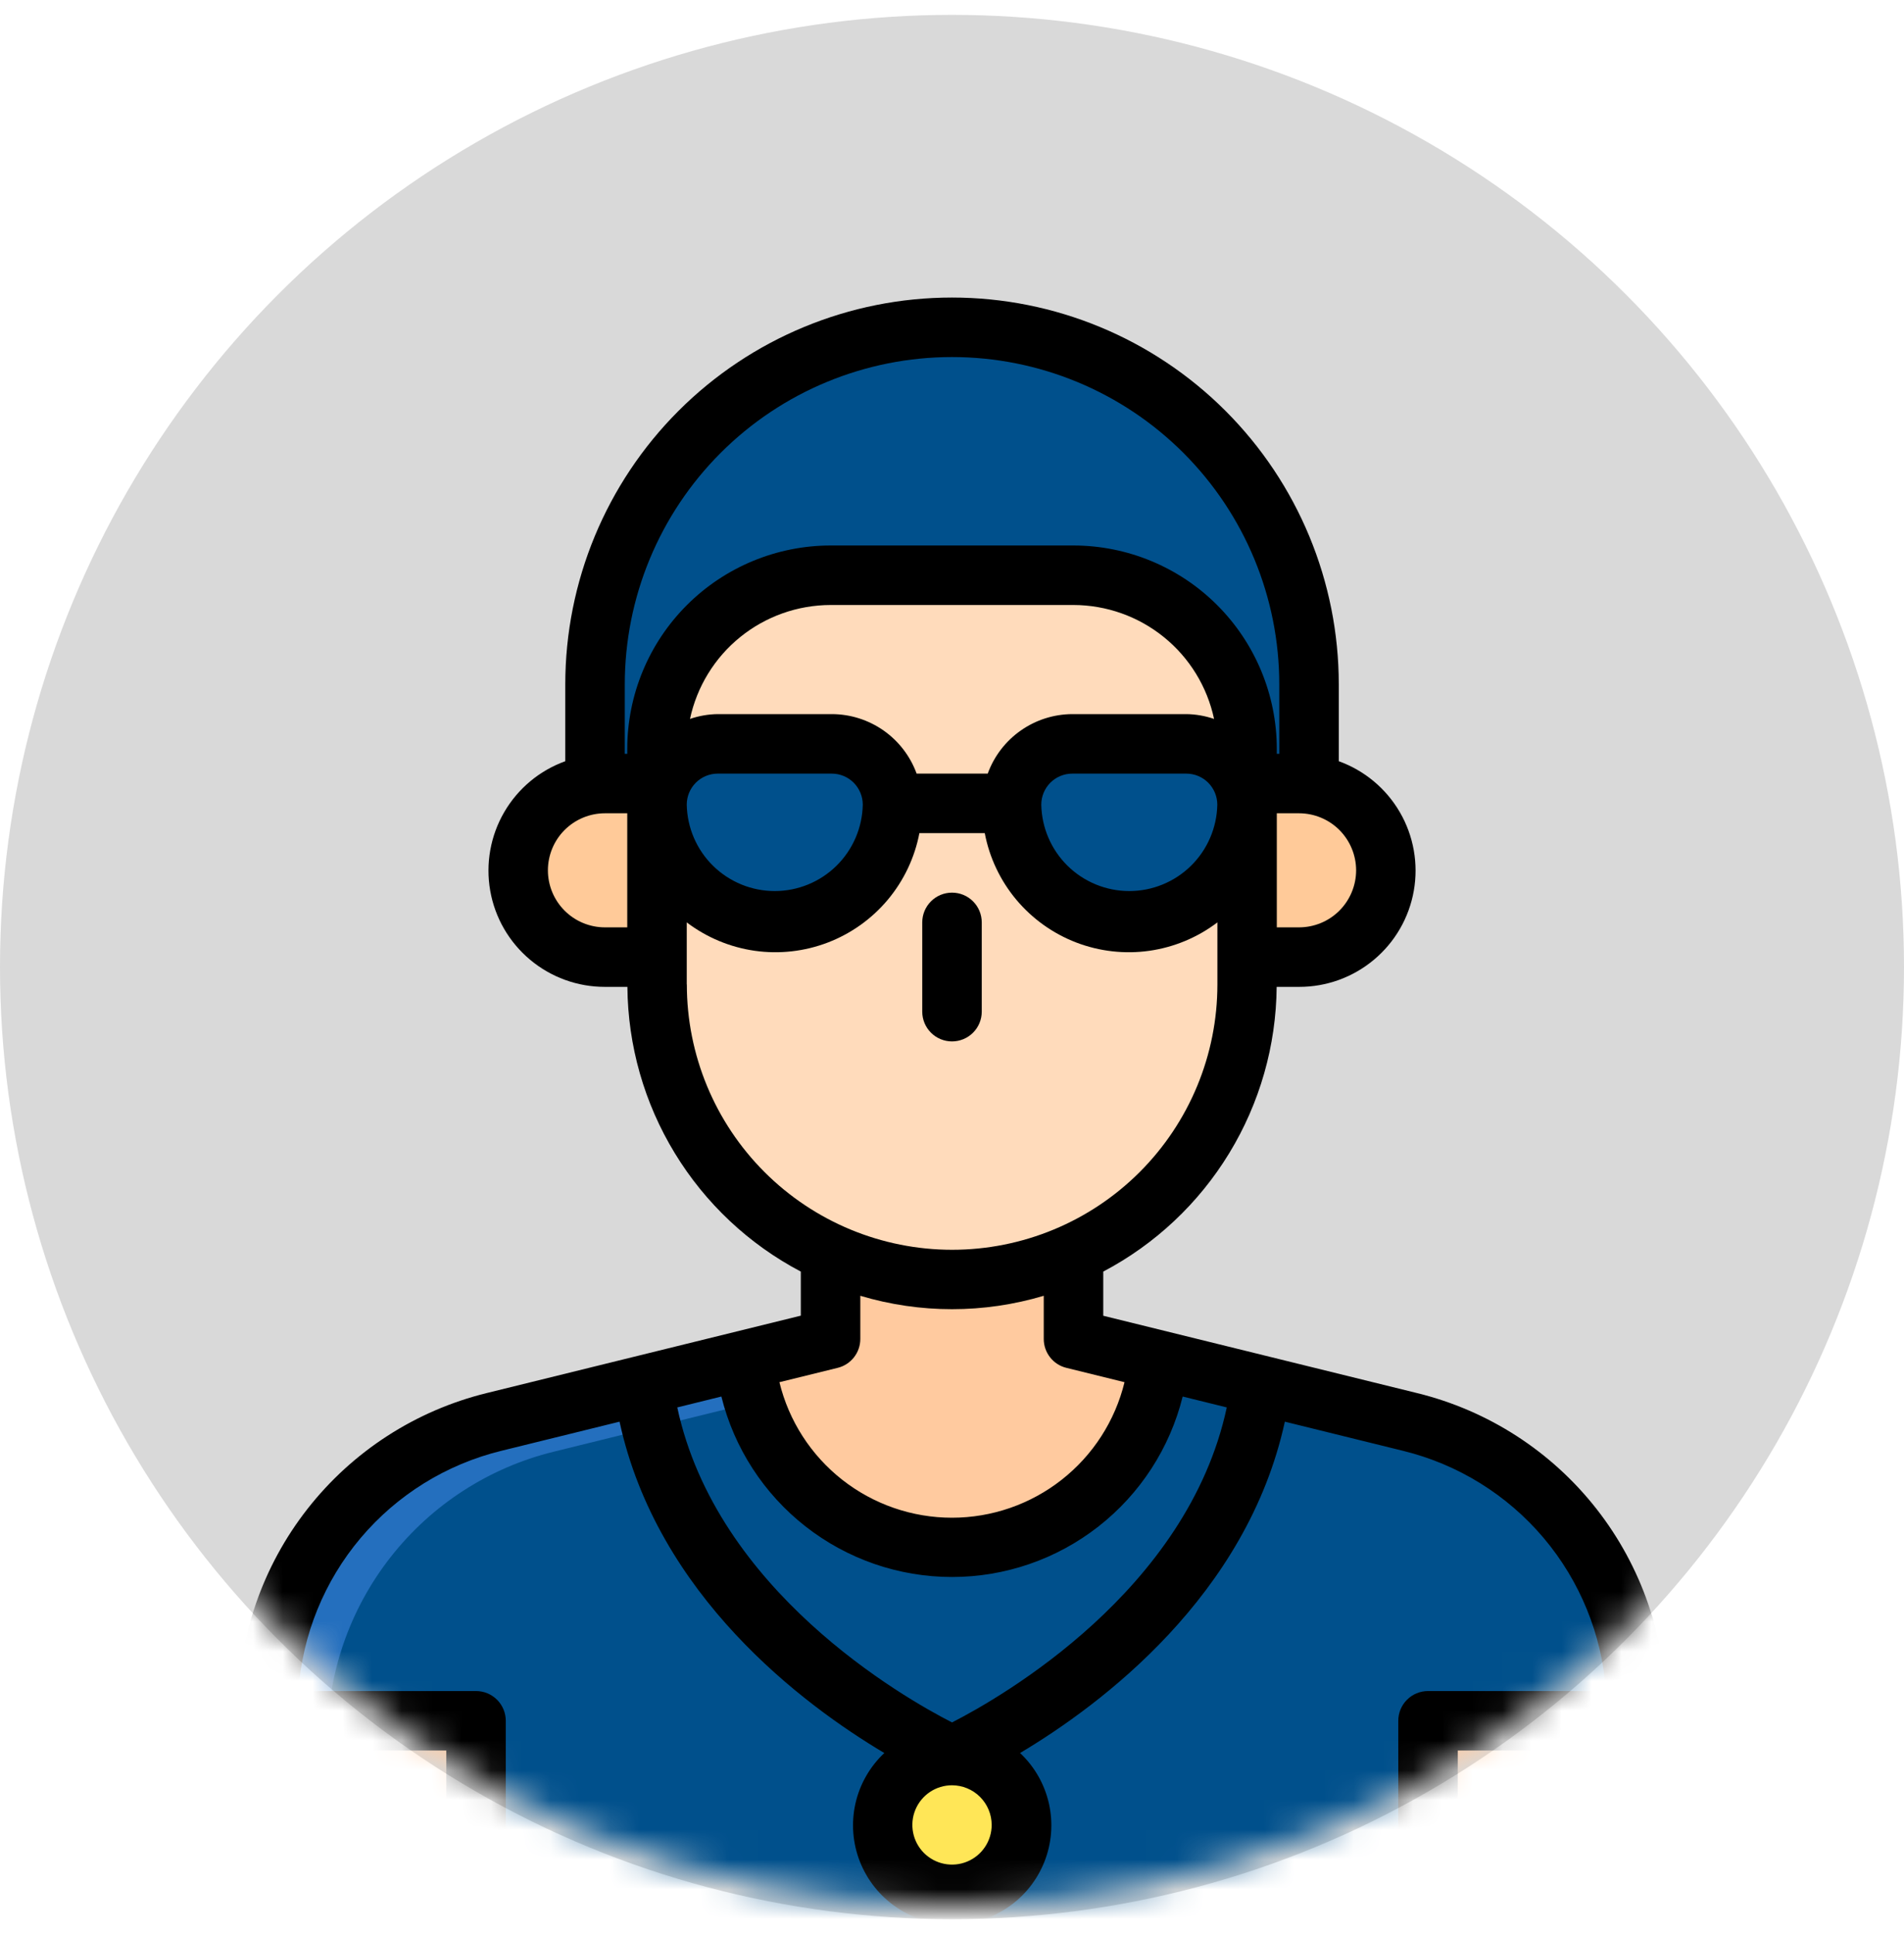 <svg width="64" height="65" viewBox="0 0 64 65" fill="none" xmlns="http://www.w3.org/2000/svg">
<circle cx="32" cy="32.5" r="32" fill="#D9D9D9"/>
<mask id="mask0_1151_1437" style="mask-type:alpha" maskUnits="userSpaceOnUse" x="0" y="0" width="64" height="64">
<circle cx="32" cy="32" r="32" fill="#D9D9D9"/>
</mask>
<g mask="url(#mask0_1151_1437)">
<path d="M47.4 47.791L43.371 46.8L42 47L41.419 46.316L38.964 45.711H25.036L22.581 46.316L22 47L20.629 46.8L16.605 47.793C14.435 48.328 12.507 49.575 11.128 51.335C9.75 53.094 9 55.265 9 57.5V57.833L16 68H48L55 57.833V57.5C55 55.265 54.252 53.095 52.874 51.335C51.497 49.575 49.569 48.327 47.4 47.791Z" fill="#246FBE"/>
<path d="M47.4 47.791L43.371 46.8L42 47L41.419 46.316L38.964 45.711H29.569L27.036 46.711L22.05 47.941L21.881 47.983L18.605 48.791C16.434 49.326 14.506 50.574 13.128 52.334C11.749 54.093 11 56.264 11 58.5V58.834L14.278 65.5L16 68H48L55 57.833V57.5C55 55.265 54.252 53.095 52.874 51.335C51.497 49.575 49.569 48.327 47.4 47.791Z" fill="#00508C"/>
<path d="M36.082 45V35.667H27.916V45L25.035 45.711C25.211 47.436 26.02 49.034 27.307 50.196C28.593 51.359 30.265 52.002 31.999 52.002C33.733 52.002 35.405 51.359 36.691 50.196C37.978 49.034 38.788 47.436 38.963 45.711L36.082 45Z" fill="#FFCA9F"/>
<path d="M32 11C35.183 11 38.235 12.264 40.485 14.515C42.736 16.765 44 19.817 44 23V29H20V23C20 19.817 21.264 16.765 23.515 14.515C25.765 12.264 28.817 11 32 11Z" fill="#00508C"/>
<path d="M41 26.333H43.667C44.441 26.333 45.183 26.64 45.73 27.187C46.277 27.734 46.584 28.476 46.584 29.25C46.584 29.633 46.509 30.012 46.362 30.366C46.215 30.72 46.001 31.042 45.73 31.313C45.459 31.584 45.137 31.798 44.783 31.945C44.429 32.092 44.05 32.167 43.667 32.167H41V26.333Z" fill="#FFCA99"/>
<path d="M23 32.167H20.333C19.559 32.167 18.818 31.859 18.271 31.312C17.724 30.765 17.417 30.023 17.417 29.25C17.417 28.476 17.724 27.734 18.271 27.187C18.818 26.64 19.56 26.333 20.334 26.333H23V32.167Z" fill="#FFCA99"/>
<path d="M36.082 19.333H27.916C26.369 19.333 24.885 19.948 23.791 21.042C22.697 22.136 22.082 23.62 22.082 25.167V33.083C22.082 35.713 23.127 38.236 24.987 40.095C26.846 41.955 29.369 43 31.999 43C33.301 43 34.591 42.743 35.794 42.245C36.997 41.747 38.09 41.016 39.011 40.095C39.932 39.175 40.663 38.081 41.161 36.878C41.66 35.675 41.916 34.385 41.916 33.083V25.167C41.916 24.401 41.765 23.642 41.472 22.934C41.179 22.227 40.749 21.584 40.207 21.042C39.666 20.5 39.022 20.07 38.315 19.777C37.607 19.484 36.848 19.333 36.082 19.333Z" fill="#FFDBBB"/>
<path d="M32.001 63.666C33.289 63.666 34.334 62.621 34.334 61.333C34.334 60.044 33.289 59 32.001 59C30.712 59 29.668 60.044 29.668 61.333C29.668 62.621 30.712 63.666 32.001 63.666Z" fill="#FFE657"/>
<path d="M37.958 31C36.908 31 35.901 30.583 35.159 29.841C34.417 29.099 34 28.092 34 27.042C34 26.5 34.215 25.981 34.598 25.598C34.981 25.215 35.5 25 36.042 25H39.875C40.143 25 40.409 25.053 40.656 25.155C40.904 25.258 41.129 25.409 41.319 25.598C41.508 25.788 41.659 26.013 41.762 26.261C41.864 26.508 41.917 26.774 41.917 27.042C41.917 28.092 41.499 29.099 40.757 29.841C40.015 30.583 39.008 31 37.958 31Z" fill="#00508C"/>
<path d="M26.041 31C24.991 31 23.984 30.583 23.242 29.841C22.5 29.099 22.082 28.092 22.082 27.042C22.082 26.5 22.297 25.981 22.68 25.598C23.063 25.215 23.582 25 24.124 25H27.957C28.225 25 28.491 25.053 28.738 25.155C28.986 25.258 29.211 25.409 29.401 25.598C29.591 25.788 29.741 26.013 29.844 26.261C29.946 26.508 29.999 26.774 29.999 27.042C29.999 28.092 29.582 29.099 28.84 29.841C28.098 30.583 27.091 31 26.041 31Z" fill="#00508C"/>
<path d="M55 57.833H48V68H55C55.979 64.736 55.995 61.259 55.045 57.987L55 57.833Z" fill="#FFCA9F"/>
<path d="M9 57.833H16V68H9C8.021 64.736 8.005 61.259 8.955 57.987L9 57.833Z" fill="#FFE5CE"/>
<path d="M11 57.833L10.955 57.987C10.005 61.259 10.021 64.736 11 68H16V57.833H11Z" fill="#FFCA9F"/>
<path d="M56.006 57.708L56.001 57.692V57.5C56.004 55.04 55.182 52.65 53.665 50.713C52.148 48.777 50.025 47.406 47.636 46.82L37.084 44.22V42.736C38.829 41.817 40.293 40.441 41.319 38.756C42.346 37.071 42.896 35.14 42.913 33.167H43.668C44.588 33.169 45.479 32.845 46.184 32.254C46.89 31.663 47.364 30.842 47.523 29.936C47.682 29.029 47.517 28.096 47.055 27.299C46.594 26.503 45.866 25.895 45.001 25.583V23C45.001 19.552 43.631 16.246 41.193 13.808C38.755 11.37 35.448 10 32.001 10C28.553 10 25.246 11.37 22.808 13.808C20.37 16.246 19.001 19.552 19.001 23V25.583C18.135 25.895 17.407 26.503 16.946 27.299C16.484 28.096 16.319 29.029 16.478 29.936C16.637 30.842 17.111 31.663 17.817 32.254C18.522 32.845 19.413 33.169 20.334 33.167H21.089C21.105 35.14 21.655 37.071 22.682 38.756C23.708 40.441 25.172 41.817 26.918 42.736V44.217L16.366 46.817C13.976 47.403 11.852 48.774 10.335 50.712C8.818 52.649 7.996 55.039 8.001 57.5V57.691V57.708C6.994 61.165 7.011 64.839 8.048 68.287C8.109 68.492 8.235 68.672 8.407 68.801C8.578 68.929 8.786 68.999 9.001 69H55.001C55.216 69 55.425 68.931 55.598 68.802C55.77 68.674 55.897 68.493 55.959 68.287C56.995 64.839 57.012 61.165 56.006 57.708ZM27.959 24H24.126C23.808 24.004 23.493 24.059 23.193 24.162C23.424 23.08 24.019 22.109 24.878 21.413C25.738 20.716 26.811 20.335 27.918 20.333H36.084C37.19 20.335 38.263 20.716 39.123 21.413C39.983 22.109 40.578 23.08 40.809 24.162C40.508 24.059 40.193 24.004 39.876 24H36.043C35.421 24.003 34.816 24.196 34.308 24.554C33.8 24.911 33.413 25.416 33.201 26H30.811C30.598 25.415 30.21 24.909 29.7 24.551C29.189 24.193 28.582 24.001 27.959 24ZM29.001 27.042C28.986 27.817 28.668 28.556 28.115 29.099C27.562 29.642 26.817 29.947 26.042 29.947C25.267 29.947 24.522 29.642 23.969 29.099C23.416 28.556 23.098 27.817 23.084 27.042C23.084 26.766 23.194 26.501 23.389 26.305C23.584 26.11 23.849 26 24.126 26H27.959C28.235 26 28.5 26.11 28.695 26.305C28.89 26.501 29 26.766 29.001 27.042ZM36.043 26H39.876C40.152 26 40.417 26.11 40.612 26.305C40.807 26.501 40.917 26.766 40.918 27.042C40.903 27.817 40.585 28.556 40.032 29.099C39.479 29.642 38.734 29.947 37.959 29.947C37.184 29.947 36.439 29.642 35.886 29.099C35.333 28.556 35.015 27.817 35.001 27.042C35.001 26.766 35.111 26.501 35.306 26.305C35.502 26.11 35.766 26 36.043 26ZM45.584 29.25C45.583 29.758 45.381 30.245 45.022 30.605C44.663 30.964 44.176 31.166 43.668 31.167H42.918V27.333H43.668C44.176 27.334 44.663 27.536 45.022 27.895C45.381 28.255 45.583 28.742 45.584 29.25ZM21.084 31.167H20.334C19.825 31.167 19.338 30.965 18.978 30.605C18.619 30.246 18.417 29.758 18.417 29.25C18.417 28.742 18.619 28.254 18.978 27.895C19.338 27.535 19.825 27.333 20.334 27.333H21.084V31.167ZM21.084 25.167V25.333H21.001V23C21.001 20.083 22.16 17.285 24.223 15.222C26.285 13.159 29.083 12 32.001 12C34.918 12 37.716 13.159 39.779 15.222C41.842 17.285 43.001 20.083 43.001 23V25.333H42.918V25.167C42.916 23.355 42.195 21.618 40.914 20.337C39.633 19.056 37.895 18.335 36.084 18.333H27.918C26.106 18.335 24.369 19.056 23.088 20.337C21.806 21.618 21.086 23.355 21.084 25.167ZM23.084 33.083V31C23.752 31.507 24.538 31.835 25.368 31.954C26.199 32.072 27.045 31.976 27.828 31.676C28.611 31.375 29.305 30.88 29.843 30.237C30.381 29.594 30.746 28.824 30.904 28H33.101C33.258 28.824 33.623 29.594 34.161 30.237C34.7 30.88 35.393 31.375 36.176 31.676C36.959 31.976 37.806 32.072 38.636 31.954C39.466 31.835 40.253 31.507 40.921 31V33.086C40.921 35.451 39.981 37.719 38.309 39.391C36.637 41.063 34.369 42.003 32.004 42.003C29.639 42.003 27.371 41.063 25.698 39.391C24.026 37.719 23.087 35.451 23.087 33.086L23.084 33.083ZM28.157 45.971C28.374 45.918 28.567 45.793 28.705 45.617C28.843 45.441 28.918 45.224 28.918 45V43.549C30.929 44.15 33.072 44.15 35.084 43.549V45C35.084 45.224 35.159 45.441 35.297 45.617C35.434 45.793 35.627 45.918 35.845 45.971L37.799 46.453C37.482 47.752 36.738 48.907 35.686 49.733C34.635 50.559 33.336 51.008 31.999 51.008C30.661 51.008 29.363 50.559 28.311 49.733C27.259 48.907 26.515 47.752 26.199 46.453L28.157 45.971ZM24.248 46.935C24.677 48.666 25.674 50.204 27.079 51.303C28.484 52.403 30.217 53 32.001 53C33.785 53 35.517 52.403 36.922 51.303C38.327 50.204 39.324 48.666 39.754 46.935L41.236 47.301C39.919 53.457 33.665 57.038 32.001 57.888C30.337 57.038 24.083 53.457 22.766 47.301L24.248 46.935ZM33.334 61.335C33.333 61.599 33.255 61.856 33.108 62.075C32.961 62.294 32.753 62.465 32.509 62.565C32.266 62.666 31.998 62.692 31.739 62.64C31.481 62.589 31.244 62.461 31.057 62.275C30.871 62.088 30.744 61.851 30.693 61.592C30.642 61.334 30.668 61.066 30.769 60.822C30.87 60.579 31.041 60.371 31.26 60.224C31.479 60.078 31.737 60 32.001 60C32.354 60.001 32.693 60.141 32.943 60.391C33.193 60.641 33.333 60.98 33.334 61.333V61.335ZM15.001 67H9.762C9.083 64.32 9.083 61.513 9.762 58.833H15.001V67ZM47.001 57.833V67H17.001V57.833C17.001 57.568 16.895 57.313 16.708 57.126C16.52 56.938 16.266 56.833 16.001 56.833H10.029C10.166 54.94 10.899 53.139 12.124 51.688C13.349 50.238 15.002 49.213 16.846 48.761L20.825 47.78C22.094 53.622 26.984 57.287 29.725 58.916C29.238 59.373 28.899 59.967 28.753 60.619C28.608 61.271 28.661 61.951 28.907 62.573C29.153 63.194 29.58 63.727 30.133 64.102C30.685 64.478 31.338 64.679 32.006 64.679C32.674 64.679 33.327 64.478 33.88 64.102C34.432 63.727 34.859 63.194 35.105 62.573C35.351 61.951 35.405 61.271 35.259 60.619C35.113 59.967 34.775 59.373 34.288 58.916C37.023 57.287 41.914 53.622 43.188 47.78L47.166 48.761C49.009 49.213 50.662 50.238 51.887 51.688C53.112 53.139 53.846 54.94 53.983 56.833H48.001C47.735 56.833 47.481 56.938 47.294 57.126C47.106 57.313 47.001 57.568 47.001 57.833ZM54.24 67H49.001V58.833H54.239C54.917 61.513 54.918 64.32 54.24 67Z" fill="black"/>
<path d="M33 34V31C33 30.735 32.895 30.48 32.707 30.293C32.52 30.105 32.265 30 32 30C31.735 30 31.48 30.105 31.293 30.293C31.105 30.48 31 30.735 31 31V34C31 34.265 31.105 34.52 31.293 34.707C31.48 34.895 31.735 35 32 35C32.265 35 32.52 34.895 32.707 34.707C32.895 34.52 33 34.265 33 34Z" fill="black"/>
</g>
</svg>
